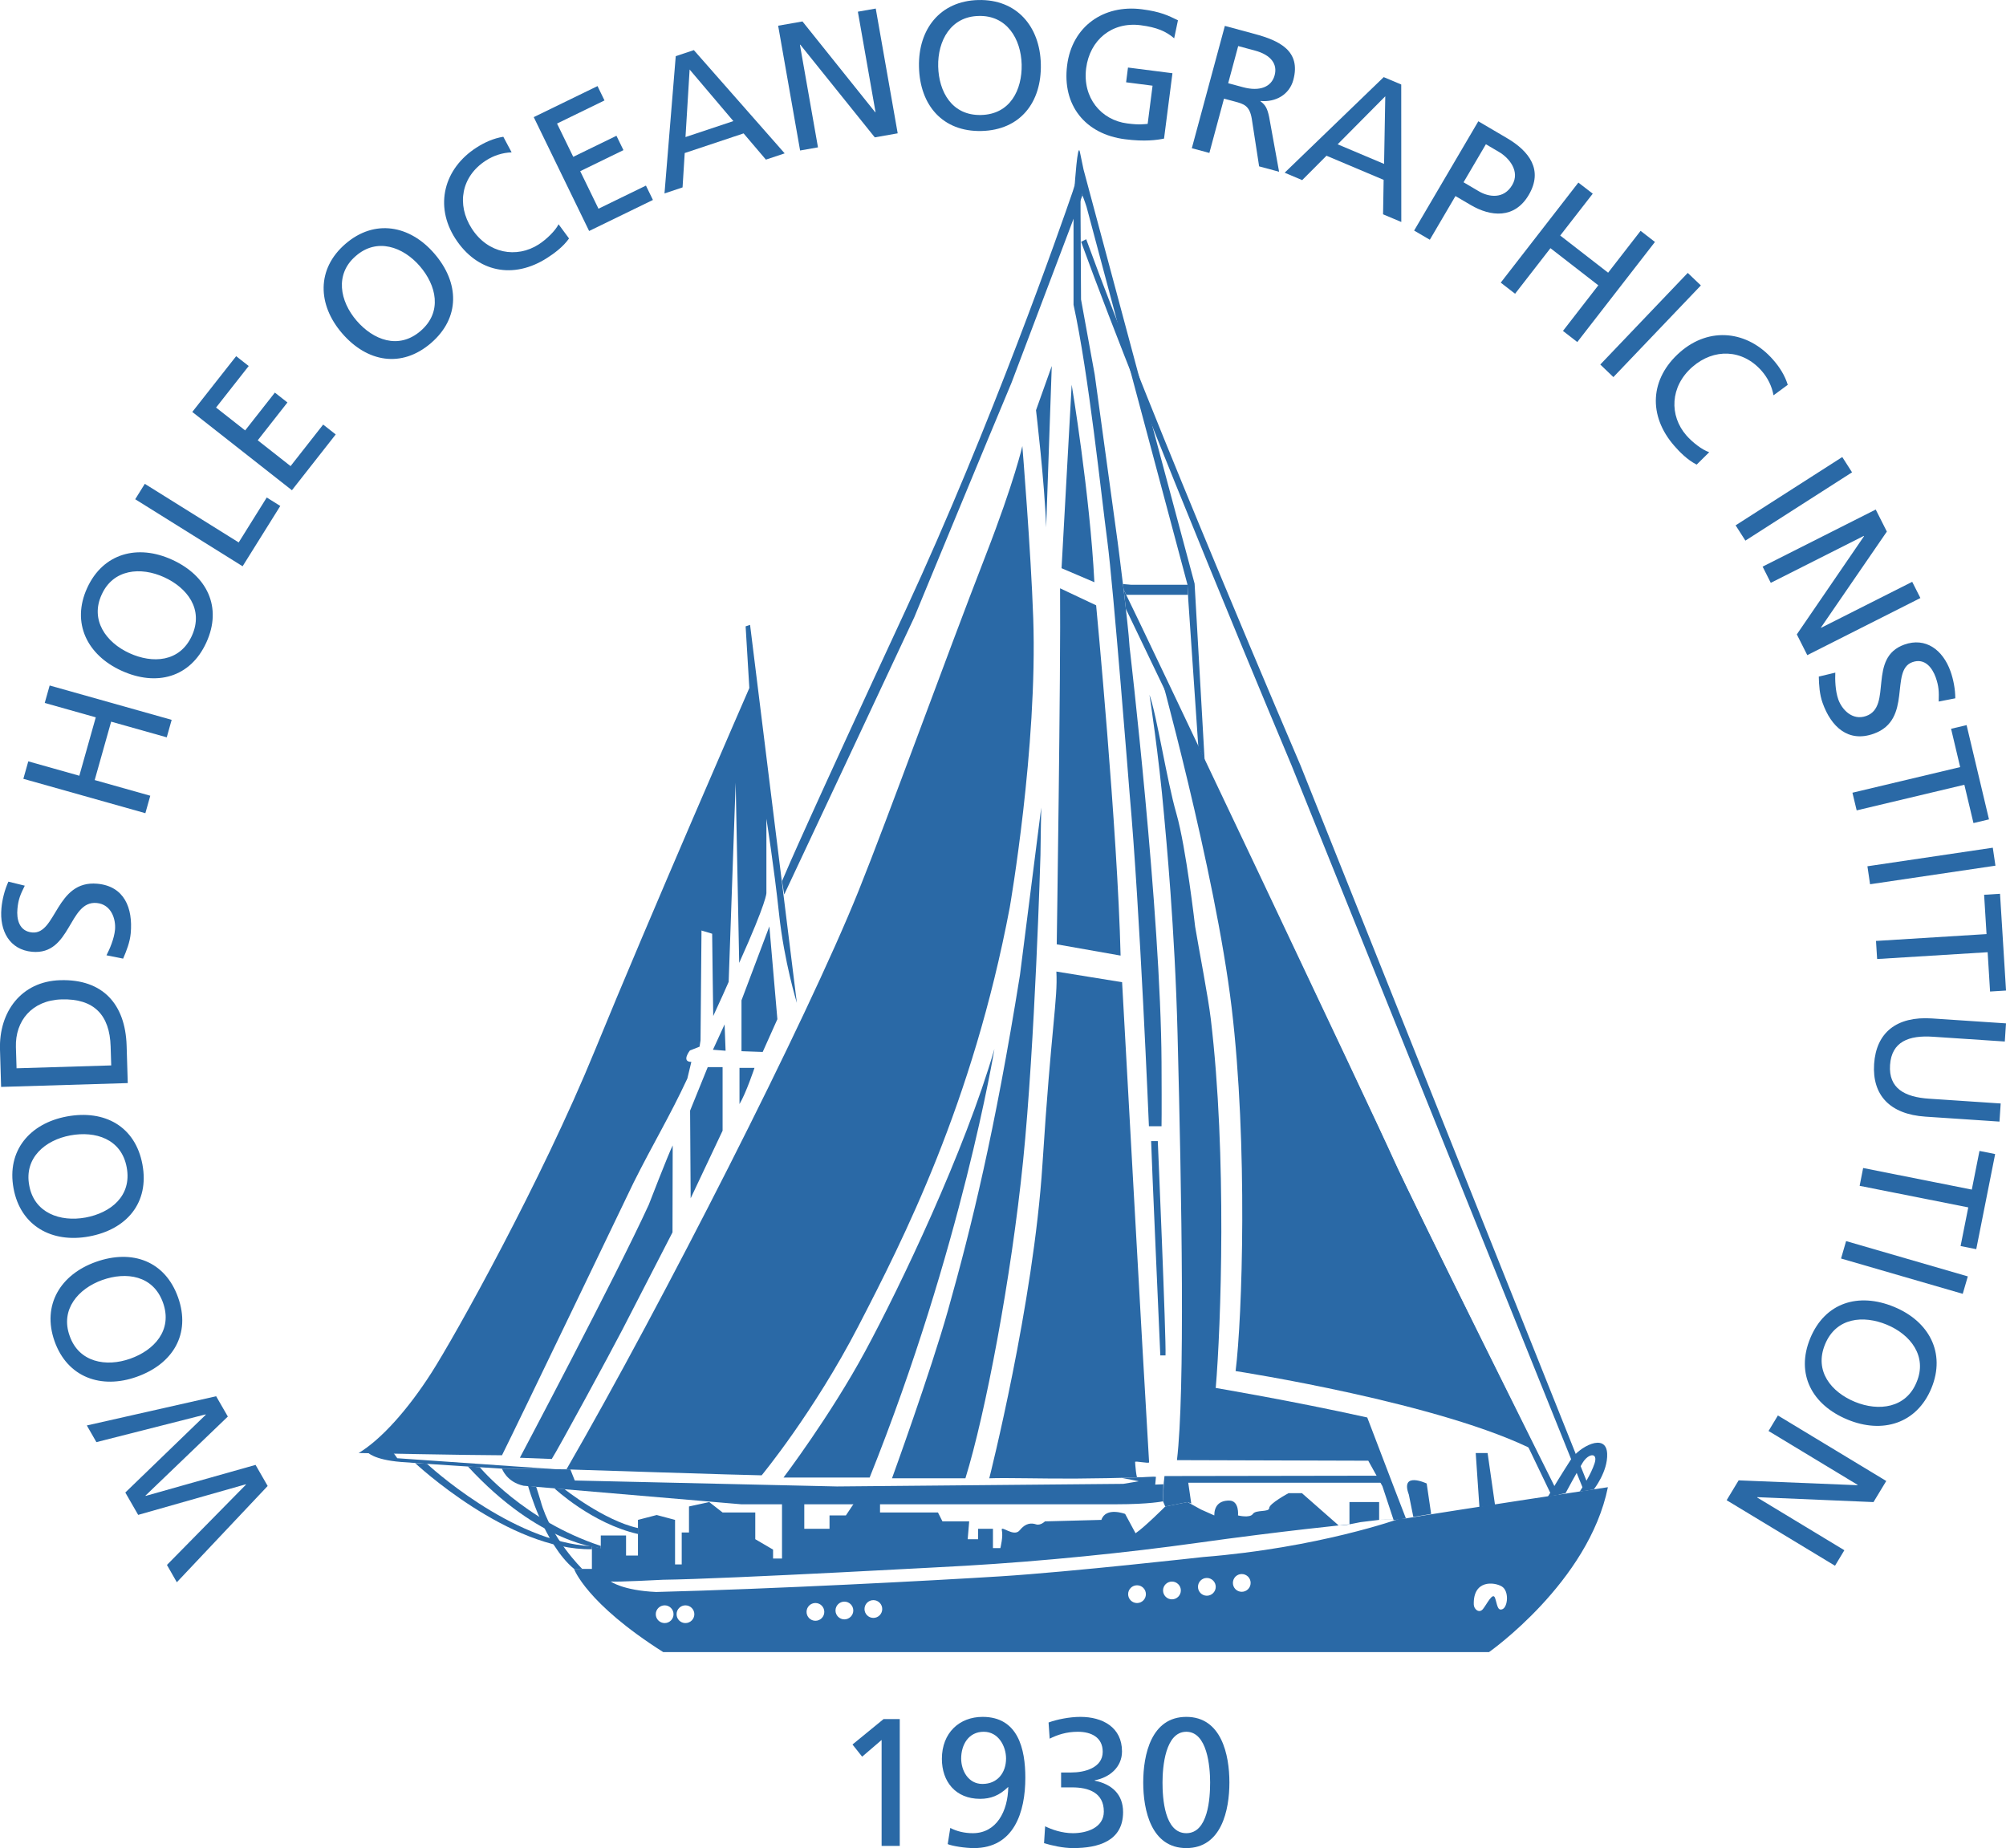 <?xml version="1.0" encoding="UTF-8"?>
<svg xmlns="http://www.w3.org/2000/svg" xmlns:xlink="http://www.w3.org/1999/xlink" width="262.07pt" height="241.43pt" viewBox="0 0 262.07 241.43" version="1.1">
<defs>
<clipPath id="clip1">
  <path d="M 111 224 L 118 224 L 118 241.43 L 111 241.43 Z M 111 224 "/>
</clipPath>
<clipPath id="clip2">
  <path d="M 123 224 L 134 224 L 134 241.43 L 123 241.43 Z M 123 224 "/>
</clipPath>
<clipPath id="clip3">
  <path d="M 136 224 L 147 224 L 147 241.43 L 136 241.43 Z M 136 224 "/>
</clipPath>
<clipPath id="clip4">
  <path d="M 149 224 L 161 224 L 161 241.43 L 149 241.43 Z M 149 224 "/>
</clipPath>
<clipPath id="clip5">
  <path d="M 245 116 L 262.07 116 L 262.07 130 L 245 130 Z M 245 116 "/>
</clipPath>
<clipPath id="clip6">
  <path d="M 244 133 L 262.07 133 L 262.07 147 L 244 147 Z M 244 133 "/>
</clipPath>
</defs>
<g id="surface1">
<path style=" stroke:none;fill-rule:nonzero;fill:rgb(16.719%,41.258%,64.97%);fill-opacity:1;" d="M 152.039 193.703 L 151.945 196.129 L 152.23 196.809 L 155.141 196.227 L 155.629 196.418 L 155.238 193.703 L 181.293 193.703 L 181 192.781 L 152.133 192.828 L 152.039 193.703 "/>
<path style=" stroke:none;fill-rule:nonzero;fill:rgb(16.719%,41.258%,64.97%);fill-opacity:1;" d="M 193.277 196.906 L 195.316 196.613 L 194.344 189.82 L 192.793 189.82 L 193.277 196.906 "/>
<path style=" stroke:none;fill-rule:nonzero;fill:rgb(16.719%,41.258%,64.97%);fill-opacity:1;" d="M 186.969 197.777 L 186.387 193.801 C 186.387 193.801 182.895 192.152 184.055 195.254 L 184.641 198.164 L 186.969 197.777 "/>
<path style=" stroke:none;fill-rule:nonzero;fill:rgb(16.719%,41.258%,64.97%);fill-opacity:1;" d="M 208.219 194.574 C 208.219 194.574 210.062 192.25 209.965 189.918 C 209.844 187.066 206.277 189.047 205.211 190.695 C 204.145 192.344 202.785 194.574 202.207 195.547 L 204.531 195.062 C 204.531 195.062 205.984 192.344 206.766 191.082 C 207.539 189.82 208.801 189.723 208.316 191.18 C 207.832 192.637 206.859 194.094 206.375 194.867 L 208.219 194.574 "/>
<path style=" stroke:none;fill-rule:nonzero;fill:rgb(16.719%,41.258%,64.97%);fill-opacity:1;" d="M 137.406 47.816 L 135.348 53.59 C 135.348 53.59 136.48 63.066 136.672 68.887 L 137.406 47.816 "/>
<path style=" stroke:none;fill-rule:nonzero;fill:rgb(16.719%,41.258%,64.97%);fill-opacity:1;" d="M 140.008 50.258 C 140.008 50.258 142.391 64.516 142.973 76.062 L 138.684 74.23 L 140.008 50.258 "/>
<path style=" stroke:none;fill-rule:nonzero;fill:rgb(16.719%,41.258%,64.97%);fill-opacity:1;" d="M 146.398 124.836 L 138.055 123.363 C 138.055 123.363 138.59 87.723 138.492 76.855 L 143.203 79.078 C 143.203 79.078 146.008 108.531 146.398 124.836 "/>
<path style=" stroke:none;fill-rule:nonzero;fill:rgb(16.719%,41.258%,64.97%);fill-opacity:1;" d="M 150.387 149.07 L 151.258 149.07 C 151.258 149.07 152.363 174.84 152.266 177.07 L 151.586 177.07 C 151.586 177.07 150.387 150.039 150.387 149.07 "/>
<path style=" stroke:none;fill-rule:nonzero;fill:rgb(16.719%,41.258%,64.97%);fill-opacity:1;" d="M 141.238 31.586 C 149.531 54.387 168.727 99.973 168.727 99.973 L 206.91 194.723 L 207.734 194.625 L 169.895 99.973 C 169.895 99.973 150.246 54.199 141.906 31.254 L 141.238 31.586 "/>
<path style=" stroke:none;fill-rule:nonzero;fill:rgb(16.719%,41.258%,64.97%);fill-opacity:1;" d="M 135.93 111.711 C 135.93 111.711 135.215 136.328 133.66 151.66 C 132.109 166.992 128.742 184.68 126.125 193.121 L 116.535 193.121 C 116.535 193.121 121.578 179.227 123.844 171.191 C 126.93 160.23 129.949 147.949 133.25 127.379 L 136.031 105.5 C 136.031 105.5 135.93 110.547 135.93 111.711 "/>
<path style=" stroke:none;fill-rule:nonzero;fill:rgb(16.719%,41.258%,64.97%);fill-opacity:1;" d="M 113.613 193.023 L 102.359 193.023 C 102.359 193.023 108.469 184.969 113.031 176.527 C 117.594 168.086 126.035 150.426 129.914 137.035 C 129.914 137.035 125.648 163.043 113.613 193.023 "/>
<path style=" stroke:none;fill-rule:nonzero;fill:rgb(16.719%,41.258%,64.97%);fill-opacity:1;" d="M 68.398 194.094 L 96.828 196.516 L 114.777 196.516 C 114.777 196.516 141.465 196.516 145.828 196.516 C 150.191 196.516 151.945 196.129 151.945 196.129 L 151.988 193.898 L 150.922 193.945 L 151.016 192.926 L 146.555 193.07 L 148.789 193.508 L 146.75 193.848 L 109.344 194.188 L 75.09 193.41 L 74.512 191.957 L 65.582 191.859 C 65.582 191.859 66.164 193.605 68.398 194.094 "/>
<path style=" stroke:none;fill-rule:nonzero;fill:rgb(16.719%,41.258%,64.97%);fill-opacity:1;" d="M 88.191 198.555 L 88.191 204.375 L 89.062 204.375 L 89.062 200.203 L 90.012 200.203 L 90.012 196.801 L 92.656 196.227 L 94.402 197.586 L 98.672 197.586 L 98.672 201.078 L 100.996 202.438 L 100.996 203.602 L 102.164 203.602 L 102.164 196.227 L 105.074 196.227 L 105.074 199.719 L 108.371 199.719 L 108.371 197.973 L 110.508 197.973 L 111.676 196.227 L 114.969 196.227 L 114.969 197.586 L 122.539 197.586 L 123.125 198.75 L 126.617 198.75 L 126.422 201.078 L 127.781 201.078 L 127.781 199.719 L 129.723 199.719 L 129.723 202.242 L 130.691 202.242 C 130.691 202.242 131.078 200.691 130.883 199.914 C 130.691 199.137 132.438 200.883 133.215 199.914 C 133.988 198.941 134.766 198.941 135.348 199.137 C 135.93 199.332 136.516 198.75 136.516 198.75 L 143.887 198.555 C 144.473 196.809 146.992 197.777 146.992 197.777 L 148.352 200.301 C 149.516 199.523 152.23 196.809 152.23 196.809 L 155.141 196.227 L 156.891 197.195 L 158.637 197.973 C 158.637 196.809 159.215 196.031 160.578 196.031 C 161.938 196.031 161.738 197.973 161.738 197.973 C 161.738 197.973 163.293 198.359 163.68 197.777 C 164.07 197.195 165.816 197.586 165.816 197.004 C 165.816 196.418 168.344 195.062 168.344 195.062 L 170.086 195.062 L 174.887 199.281 C 175.855 199.281 176.297 199.137 176.297 199.137 L 176.297 196.227 L 180.176 196.227 L 180.176 198.555 C 180.758 198.555 183.672 198.359 183.672 198.359 C 190.656 197.195 210.062 194.285 210.062 194.285 C 207.539 206.703 194.535 215.824 194.535 215.824 L 86.641 215.824 C 76.547 209.422 74.996 204.957 74.996 204.957 L 77.328 204.957 L 77.328 202 L 78.488 202.242 L 78.488 200.594 L 81.789 200.594 L 81.789 203.211 L 83.344 203.211 L 83.344 198.555 L 85.793 197.918 Z M 86.836 212.035 C 87.473 212.035 87.992 211.52 87.992 210.875 C 87.992 210.238 87.473 209.719 86.836 209.719 C 86.195 209.719 85.672 210.238 85.672 210.875 C 85.672 211.52 86.195 212.035 86.836 212.035 Z M 89.547 212.035 C 90.188 212.035 90.711 211.52 90.711 210.875 C 90.711 210.238 90.188 209.719 89.547 209.719 C 88.906 209.719 88.391 210.238 88.391 210.875 C 88.391 211.52 88.906 212.035 89.547 212.035 Z M 106.531 211.734 C 107.172 211.734 107.688 211.215 107.688 210.574 C 107.688 209.934 107.172 209.414 106.531 209.414 C 105.887 209.414 105.371 209.934 105.371 210.574 C 105.371 211.215 105.887 211.734 106.531 211.734 Z M 110.312 211.551 C 110.953 211.551 111.477 211.031 111.477 210.395 C 111.477 209.75 110.953 209.234 110.312 209.234 C 109.676 209.234 109.152 209.75 109.152 210.395 C 109.152 211.031 109.676 211.551 110.312 211.551 Z M 114.102 211.359 C 114.742 211.359 115.258 210.836 115.258 210.199 C 115.258 209.559 114.742 209.039 114.102 209.039 C 113.457 209.039 112.941 209.559 112.941 210.199 C 112.941 210.836 113.457 211.359 114.102 211.359 Z M 148.547 209.418 C 149.188 209.418 149.703 208.898 149.703 208.258 C 149.703 207.617 149.188 207.098 148.547 207.098 C 147.906 207.098 147.383 207.617 147.383 208.258 C 147.383 208.898 147.906 209.418 148.547 209.418 Z M 153.105 208.934 C 153.746 208.934 154.27 208.414 154.27 207.77 C 154.27 207.133 153.746 206.613 153.105 206.613 C 152.465 206.613 151.945 207.133 151.945 207.77 C 151.945 208.414 152.465 208.934 153.105 208.934 Z M 157.664 208.461 C 158.305 208.461 158.828 207.941 158.828 207.301 C 158.828 206.66 158.305 206.141 157.664 206.141 C 157.023 206.141 156.508 206.66 156.508 207.301 C 156.508 207.941 157.023 208.461 157.664 208.461 Z M 162.223 207.949 C 162.867 207.949 163.387 207.434 163.387 206.789 C 163.387 206.148 162.867 205.629 162.223 205.629 C 161.582 205.629 161.07 206.148 161.07 206.789 C 161.07 207.434 161.582 207.949 162.223 207.949 Z M 192.539 209.621 C 192.559 210.223 193.23 210.809 193.727 210.215 C 194.219 209.621 195.008 207.941 195.309 208.734 C 195.602 209.523 195.602 210.512 196.293 210.215 C 196.984 209.918 197.184 207.844 196.199 207.25 C 195.207 206.656 192.438 206.359 192.539 209.621 Z M 85.723 207.973 C 100.961 207.586 121.844 206.488 130.691 205.93 C 139.91 205.348 157.188 203.406 157.188 203.406 C 172.227 202.211 182.801 198.41 182.801 198.41 L 180.176 198.555 L 177.75 198.848 L 176.297 199.137 C 176.297 199.137 167.688 199.98 156.273 201.578 C 147.391 202.824 136.23 203.965 126.137 204.547 C 126.137 204.547 94.98 206.277 86.641 206.375 C 86.641 206.375 80.469 206.699 79.789 206.602 C 79.789 206.602 81.359 207.777 85.723 207.973 "/>
<path style=" stroke:none;fill-rule:nonzero;fill:rgb(16.719%,41.258%,64.97%);fill-opacity:1;" d="M 72.863 191.957 L 51.902 190.5 L 51.418 189.82 L 48.023 189.723 C 48.023 189.723 48.797 190.695 52.387 190.988 C 55.977 191.277 65.582 191.859 65.582 191.859 L 72.863 191.957 "/>
<path style=" stroke:none;fill-rule:nonzero;fill:rgb(16.719%,41.258%,64.97%);fill-opacity:1;" d="M 72.082 190.598 L 67.918 190.438 C 67.918 190.438 80.488 166.707 84.754 157.391 C 84.754 157.391 87.301 150.797 87.883 149.633 L 87.859 160.988 C 87.859 160.988 82.855 170.707 81.305 173.715 C 79.75 176.723 72.957 189.242 72.082 190.598 "/>
<path style=" stroke:none;fill-rule:nonzero;fill:rgb(16.719%,41.258%,64.97%);fill-opacity:1;" d="M 61.117 191.566 L 62.672 191.664 C 62.672 191.664 68.441 198.652 78.488 201.953 L 78.488 202.242 C 78.488 202.242 70.531 201.805 61.117 191.566 "/>
<path style=" stroke:none;fill-rule:nonzero;fill:rgb(16.719%,41.258%,64.97%);fill-opacity:1;" d="M 83.344 200.398 L 83.344 199.621 C 78.926 198.652 73.734 194.527 73.734 194.527 L 72.426 194.43 C 72.426 194.43 77.328 199.039 83.344 200.398 "/>
<path style=" stroke:none;fill-rule:nonzero;fill:rgb(16.719%,41.258%,64.97%);fill-opacity:1;" d="M 70.629 196.082 C 71.957 200.953 76.062 204.957 76.062 204.957 L 74.996 204.957 C 71.066 201.707 68.98 194.094 68.98 194.094 L 70.047 194.238 C 70.047 194.238 70.484 195.547 70.629 196.082 "/>
<path style=" stroke:none;fill-rule:nonzero;fill:rgb(16.719%,41.258%,64.97%);fill-opacity:1;" d="M 77.328 202.387 C 66.457 202.582 54.23 191.133 54.23 191.133 L 55.785 191.227 C 55.785 191.227 66.75 201.465 77.328 202 L 77.328 202.387 "/>
<path style=" stroke:none;fill-rule:nonzero;fill:rgb(16.719%,41.258%,64.97%);fill-opacity:1;" d="M 146.801 77.023 C 149.129 81.684 179.793 146.352 182.117 151.594 C 184.445 156.832 203.656 195.305 203.656 195.305 L 202.691 195.352 L 147.09 79.547 L 146.801 77.023 "/>
<path style=" stroke:none;fill-rule:nonzero;fill:rgb(16.719%,41.258%,64.97%);fill-opacity:1;" d="M 141.406 25.535 C 140.199 28.75 132.148 50 132.148 50 C 129.531 56.211 119.434 80.664 119.434 80.664 C 118.273 83.184 102.453 116.855 102.453 116.855 L 102.164 115.109 C 102.938 113.266 105.852 106.57 118.273 79.789 C 129.559 55.453 138.602 29.516 140.156 24.98 L 140.879 22.637 L 141.406 25.535 "/>
<path style=" stroke:none;fill-rule:nonzero;fill:rgb(16.719%,41.258%,64.97%);fill-opacity:1;" d="M 141.074 19.824 L 141.559 22.152 L 156.066 76.246 L 157.375 99.289 L 156.551 97.547 L 155.238 78.336 L 155.141 76.391 L 141.945 27.004 C 141.945 27.004 140.781 23.316 140.395 24.285 C 140.395 24.285 140.781 18.469 141.074 19.824 "/>
<path style=" stroke:none;fill-rule:nonzero;fill:rgb(16.719%,41.258%,64.97%);fill-opacity:1;" d="M 147.766 76.391 L 155.141 76.391 L 155.191 77.703 L 147.137 77.703 L 146.801 77.023 L 146.699 76.297 L 147.766 76.391 "/>
<path style=" stroke:none;fill-rule:nonzero;fill:rgb(16.719%,41.258%,64.97%);fill-opacity:1;" d="M 100.512 121.027 L 101.559 133.145 L 99.641 137.426 L 96.871 137.328 L 96.871 130.68 L 100.512 121.027 "/>
<path style=" stroke:none;fill-rule:nonzero;fill:rgb(16.719%,41.258%,64.97%);fill-opacity:1;" d="M 96.609 139.504 L 98.57 139.504 C 98.57 139.504 97.484 142.777 96.609 144.234 L 96.609 139.504 "/>
<path style=" stroke:none;fill-rule:nonzero;fill:rgb(16.719%,41.258%,64.97%);fill-opacity:1;" d="M 94.664 133.824 L 94.793 137.266 L 93.141 137.137 Z M 94.664 133.824 "/>
<path style=" stroke:none;fill-rule:nonzero;fill:rgb(16.719%,41.258%,64.97%);fill-opacity:1;" d="M 94.402 139.406 L 92.461 139.406 L 90.156 145.09 L 90.23 156.543 C 90.23 156.543 93.727 149.164 94.402 147.711 L 94.402 139.406 "/>
<path style=" stroke:none;fill-rule:nonzero;fill:rgb(16.719%,41.258%,64.97%);fill-opacity:1;" d="M 140.781 23.801 L 141.164 25.391 L 141.168 28.121 L 141.207 35.105 L 141.23 39.121 L 143.016 48.934 L 146.023 70.863 C 146.023 70.863 147.379 81.242 147.574 84.543 C 147.574 84.543 151.648 119.281 151.746 138.785 C 151.781 145.773 151.746 147.129 151.746 147.129 L 150.098 147.129 C 150.098 147.129 148.934 118.797 147.574 103.656 C 147.574 103.656 145.441 76.488 144.664 70.668 C 143.887 64.848 142.238 48.887 140.25 39.812 L 140.25 25.691 L 140.781 23.801 "/>
<path style=" stroke:none;fill-rule:nonzero;fill:rgb(16.719%,41.258%,64.97%);fill-opacity:1;" d="M 134.984 80.738 C 134.684 72.012 133.562 58.273 133.562 58.273 C 133.562 58.273 132.578 62.754 128.75 72.609 C 123.477 86.176 116.098 106.605 112.164 116.387 C 105.371 133.27 86.52 170.277 74.004 191.957 C 74.004 191.957 97.953 192.734 99.504 192.734 C 99.504 192.734 106.328 184.48 112.152 173.223 C 117.977 161.969 127.059 144.184 131.914 118.566 C 131.914 118.566 135.566 97.621 134.984 80.738 "/>
<path style=" stroke:none;fill-rule:nonzero;fill:rgb(16.719%,41.258%,64.97%);fill-opacity:1;" d="M 138.008 126.922 L 146.594 128.312 C 146.594 128.312 149.398 179.172 150.121 191.031 C 150.133 191.238 148.281 190.812 148.293 190.992 C 148.305 191.152 148.406 193.285 148.789 193.508 C 149.062 193.668 151.012 192.84 151.016 192.926 C 151.016 192.926 146.215 193.121 140.59 193.156 C 136.121 193.184 131.648 193.035 129.242 193.121 C 129.242 193.121 135.031 170.324 136.191 152.082 C 137.359 133.84 138.203 130.609 138.008 126.922 "/>
<path style=" stroke:none;fill-rule:nonzero;fill:rgb(16.719%,41.258%,64.97%);fill-opacity:1;" d="M 180.605 194.16 L 182.07 198.59 L 183.672 198.359 C 183.672 198.359 181.344 192.355 178.621 185.176 C 168.754 182.988 158.828 181.32 158.828 181.32 C 159.504 173.367 160.312 150.953 158.18 133.102 C 157.832 130.191 156.68 124.297 156.137 121.051 C 156.137 121.051 154.949 110.656 153.688 106.289 C 152.43 101.926 151.141 93.477 150.172 90.762 C 150.172 90.762 151.398 98.711 152.074 106.473 C 152.309 109.098 153.488 121.188 153.84 135.094 C 154.391 156.758 154.828 181.73 153.762 190.75 L 178.754 190.824 L 180.605 194.16 "/>
<path style=" stroke:none;fill-rule:nonzero;fill:rgb(16.719%,41.258%,64.97%);fill-opacity:1;" d="M 161.422 179.113 C 162.297 172.223 163.039 149.492 160.906 131.637 C 158.773 113.785 151.141 86.352 151.141 86.352 C 160.613 106.148 179.723 146.348 181.535 150.426 C 183.359 154.535 195.578 179.184 200.758 189.621 C 188.57 183.293 161.422 179.113 161.422 179.113 "/>
<path style=" stroke:none;fill-rule:nonzero;fill:rgb(16.719%,41.258%,64.97%);fill-opacity:1;" d="M 172.805 176.434 C 168.922 176.207 164.652 177.793 164.652 177.793 C 169.828 177.77 172.805 176.434 172.805 176.434 "/>
<path style=" stroke:none;fill-rule:nonzero;fill:rgb(16.719%,41.258%,64.97%);fill-opacity:1;" d="M 164.07 175.656 C 164.07 175.656 165.336 173.762 166.973 172.715 C 166.973 172.715 166.156 174.129 164.07 175.656 "/>
<path style=" stroke:none;fill-rule:nonzero;fill:rgb(16.719%,41.258%,64.97%);fill-opacity:1;" d="M 163.094 174.898 C 163.094 174.898 163.512 172.656 164.598 171.051 C 164.598 171.051 164.406 172.668 163.094 174.898 "/>
<path style=" stroke:none;fill-rule:nonzero;fill:rgb(16.719%,41.258%,64.97%);fill-opacity:1;" d="M 94.48 129.883 C 94.078 130.781 93.641 131.73 93.18 132.73 C 93.18 132.73 93.039 123.145 93.039 121.98 L 91.645 121.559 L 91.52 135.902 L 91.395 136.734 L 90.133 137.23 C 90.133 137.23 88.961 138.723 90.32 138.723 L 89.797 140.898 C 87.488 145.859 85.34 149.363 82.758 154.527 C 82.758 154.527 67.719 185.844 65.582 190.113 C 61.699 190.113 46.855 189.82 46.855 189.82 C 49.766 188.074 53.258 184.195 56.363 179.344 C 59.473 174.492 70.727 154.309 77.715 137.23 C 84.699 120.152 97.895 89.883 97.895 89.883 L 97.41 81.824 L 97.992 81.633 L 104.105 131.02 C 104.105 131.02 102.453 125.684 101.777 119.379 C 101.098 113.07 100.125 106.957 100.125 106.957 L 100.125 116.648 C 100.125 116.648 100.242 117.629 96.57 125.789 L 96.109 102.242 L 95.195 128.27 L 94.48 129.883 "/>
<path style=" stroke:none;fill-rule:nonzero;fill:rgb(16.719%,41.258%,64.97%);fill-opacity:1;" d="M 50.883 187.953 C 50.883 187.953 52.551 186.516 54.223 186.207 C 54.223 186.207 52.707 187.641 50.883 187.953 "/>
<g clip-path="url(#clip1)" clip-rule="nonzero">
<path style=" stroke:none;fill-rule:nonzero;fill:rgb(16.719%,41.258%,64.97%);fill-opacity:1;" d="M 115.176 227.305 L 112.633 229.488 L 111.371 227.898 L 115.434 224.574 L 117.547 224.574 L 117.547 241.145 L 115.176 241.145 L 115.176 227.305 "/>
</g>
<g clip-path="url(#clip2)" clip-rule="nonzero">
<path style=" stroke:none;fill-rule:nonzero;fill:rgb(16.719%,41.258%,64.97%);fill-opacity:1;" d="M 124.148 238.797 C 124.996 239.246 126.023 239.484 127.09 239.484 C 130.176 239.484 131.672 236.637 131.723 233.453 L 131.672 233.477 C 130.555 234.57 129.418 234.996 128.039 234.996 C 124.836 234.996 123.051 232.742 123.051 229.773 C 123.051 226.355 125.355 224.289 128.371 224.289 C 133 224.289 133.953 228.465 133.953 232.242 C 133.953 236.73 132.477 241.43 127.23 241.43 C 126.094 241.43 124.402 241.168 123.812 240.91 Z M 128.352 233.051 C 130.316 233.051 131.434 231.578 131.434 229.727 C 131.434 228.156 130.465 226.234 128.516 226.234 C 126.523 226.234 125.57 227.945 125.57 229.727 C 125.57 231.27 126.473 233.051 128.352 233.051 "/>
</g>
<g clip-path="url(#clip3)" clip-rule="nonzero">
<path style=" stroke:none;fill-rule:nonzero;fill:rgb(16.719%,41.258%,64.97%);fill-opacity:1;" d="M 138.625 231.555 L 139.957 231.555 C 141.668 231.555 144.062 230.961 144.062 228.848 C 144.062 226.949 142.547 226.234 140.809 226.234 C 139.316 226.234 138.125 226.637 137.133 227.137 L 136.988 225.023 C 138.082 224.621 139.742 224.289 141.145 224.289 C 144.062 224.289 146.582 225.664 146.582 228.801 C 146.582 230.891 144.922 232.219 143.02 232.574 L 143.02 232.625 C 145.23 233.074 146.723 234.379 146.723 236.73 C 146.723 240.527 143.473 241.43 140.191 241.43 C 138.863 241.43 137.441 241.098 136.398 240.789 L 136.539 238.582 C 137.391 239.008 138.742 239.484 140.172 239.484 C 141.977 239.484 144.207 238.773 144.207 236.66 C 144.207 234.188 142.215 233.5 140.074 233.5 L 138.625 233.5 L 138.625 231.555 "/>
</g>
<g clip-path="url(#clip4)" clip-rule="nonzero">
<path style=" stroke:none;fill-rule:nonzero;fill:rgb(16.719%,41.258%,64.97%);fill-opacity:1;" d="M 154.984 224.289 C 159.57 224.289 160.613 229.227 160.613 232.859 C 160.613 236.492 159.57 241.43 154.984 241.43 C 150.398 241.43 149.355 236.492 149.355 232.859 C 149.355 229.227 150.398 224.289 154.984 224.289 Z M 154.984 239.484 C 157.832 239.484 158.094 234.926 158.094 232.859 C 158.094 230.77 157.715 226.234 154.984 226.234 C 152.25 226.234 151.875 230.77 151.875 232.859 C 151.875 234.926 152.133 239.484 154.984 239.484 "/>
</g>
<path style=" stroke:none;fill-rule:nonzero;fill:rgb(16.719%,41.258%,64.97%);fill-opacity:1;" d="M 23.102 206.703 L 21.809 204.441 L 32.133 193.949 L 32.109 193.906 L 18.051 197.902 L 16.371 194.98 L 26.887 184.816 L 26.867 184.773 L 12.594 188.398 L 11.344 186.219 L 28.238 182.402 L 29.766 185.055 L 19.008 195.383 L 19.035 195.422 L 33.387 191.371 L 34.969 194.125 L 23.102 206.703 "/>
<path style=" stroke:none;fill-rule:nonzero;fill:rgb(16.719%,41.258%,64.97%);fill-opacity:1;" d="M 7.129 175.219 C 5.453 170.48 7.91 166.488 12.535 164.848 C 17.27 163.168 21.578 164.734 23.266 169.496 C 24.957 174.254 22.602 178.184 17.863 179.863 C 13.238 181.508 8.812 179.957 7.129 175.219 Z M 21.301 170.191 C 20.023 166.594 16.484 166.113 13.371 167.215 C 10.203 168.344 7.855 171.086 9.102 174.52 C 10.301 177.969 13.852 178.621 17.02 177.496 C 20.129 176.395 22.574 173.789 21.301 170.191 "/>
<path style=" stroke:none;fill-rule:nonzero;fill:rgb(16.719%,41.258%,64.97%);fill-opacity:1;" d="M 1.77 155.246 C 0.855 150.301 3.914 146.746 8.738 145.852 C 13.691 144.938 17.691 147.164 18.609 152.133 C 19.527 157.102 16.582 160.613 11.637 161.527 C 6.809 162.418 2.68 160.188 1.77 155.246 Z M 16.555 152.512 C 15.867 148.758 12.438 147.727 9.199 148.324 C 5.887 148.934 3.137 151.277 3.82 154.863 C 4.461 158.461 7.867 159.664 11.18 159.055 C 14.422 158.453 17.25 156.266 16.555 152.512 "/>
<path style=" stroke:none;fill-rule:nonzero;fill:rgb(16.719%,41.258%,64.97%);fill-opacity:1;" d="M 0.145 141.992 L 0 137.109 C -0.152 132.203 2.766 128.203 7.863 128.051 C 13.406 127.879 16.379 131.16 16.543 136.609 L 16.691 141.492 Z M 14.531 139.184 L 14.453 136.699 C 14.332 132.617 12.297 130.43 8.035 130.559 C 4.168 130.676 1.977 133.371 2.078 136.785 L 2.164 139.559 L 14.531 139.184 "/>
<path style=" stroke:none;fill-rule:nonzero;fill:rgb(16.719%,41.258%,64.97%);fill-opacity:1;" d="M 3.238 115.703 C 2.656 116.867 2.387 117.508 2.277 118.734 C 2.152 120.059 2.48 121.66 4.207 121.816 C 7.371 122.105 7.285 114.953 12.719 115.449 C 16.234 115.77 17.379 118.613 17.078 121.922 C 16.973 123.074 16.539 124.18 16.086 125.234 L 13.91 124.797 C 14.312 124.023 14.918 122.648 15.027 121.445 C 15.148 120.102 14.562 118.141 12.629 117.965 C 8.945 117.629 9.312 124.809 4.191 124.34 C 1.262 124.07 -0.086 121.617 0.188 118.641 C 0.285 117.555 0.594 116.273 1.098 115.176 L 3.238 115.703 "/>
<path style=" stroke:none;fill-rule:nonzero;fill:rgb(16.719%,41.258%,64.97%);fill-opacity:1;" d="M 3.051 101.742 L 3.695 99.461 L 10.363 101.34 L 12.512 93.711 L 5.844 91.832 L 6.488 89.551 L 22.426 94.039 L 21.785 96.324 L 14.52 94.277 L 12.371 101.906 L 19.633 103.953 L 18.992 106.234 L 3.051 101.742 "/>
<path style=" stroke:none;fill-rule:nonzero;fill:rgb(16.719%,41.258%,64.97%);fill-opacity:1;" d="M 11.387 76.812 C 13.477 72.238 18.02 71.078 22.484 73.121 C 27.059 75.207 29.062 79.328 26.961 83.926 C 24.867 88.52 20.438 89.703 15.867 87.617 C 11.398 85.578 9.297 81.383 11.387 76.812 Z M 25.066 83.059 C 26.648 79.586 24.441 76.777 21.441 75.406 C 18.379 74.008 14.781 74.348 13.285 77.676 C 11.746 80.988 13.844 83.93 16.91 85.328 C 19.906 86.699 23.477 86.531 25.066 83.059 "/>
<path style=" stroke:none;fill-rule:nonzero;fill:rgb(16.719%,41.258%,64.97%);fill-opacity:1;" d="M 17.664 65.219 L 18.918 63.207 L 31.184 70.863 L 34.848 64.992 L 36.617 66.098 L 31.695 73.977 L 17.664 65.219 "/>
<path style=" stroke:none;fill-rule:nonzero;fill:rgb(16.719%,41.258%,64.97%);fill-opacity:1;" d="M 25.121 53.816 L 30.852 46.531 L 32.492 47.816 L 28.227 53.242 L 32.027 56.23 L 35.91 51.289 L 37.551 52.578 L 33.672 57.52 L 37.961 60.891 L 42.219 55.465 L 43.859 56.754 L 38.137 64.043 L 25.121 53.816 "/>
<path style=" stroke:none;fill-rule:nonzero;fill:rgb(16.719%,41.258%,64.97%);fill-opacity:1;" d="M 45.133 31.855 C 48.938 28.57 53.547 29.414 56.75 33.133 C 60.035 36.938 60.133 41.52 56.309 44.816 C 52.484 48.113 47.969 47.344 44.688 43.535 C 41.484 39.82 41.324 35.137 45.133 31.855 Z M 54.949 43.234 C 57.84 40.742 57 37.27 54.852 34.773 C 52.652 32.227 49.242 31.031 46.492 33.434 C 43.715 35.801 44.395 39.348 46.59 41.895 C 48.742 44.391 52.055 45.727 54.949 43.234 "/>
<path style=" stroke:none;fill-rule:nonzero;fill:rgb(16.719%,41.258%,64.97%);fill-opacity:1;" d="M 66.84 19.902 C 65.629 19.949 64.484 20.32 63.473 20.977 C 60.258 23.043 59.617 26.727 61.633 29.859 C 63.738 33.129 67.488 33.785 70.383 31.926 C 71.379 31.281 72.547 30.16 72.973 29.297 L 74.34 31.152 C 73.566 32.27 72.309 33.164 71.488 33.691 C 67.082 36.527 62.332 35.586 59.48 31.16 C 56.723 26.875 57.996 22.02 62.238 19.285 C 63.316 18.594 64.477 18.07 65.754 17.867 L 66.84 19.902 "/>
<path style=" stroke:none;fill-rule:nonzero;fill:rgb(16.719%,41.258%,64.97%);fill-opacity:1;" d="M 69.73 15.301 L 78.062 11.246 L 78.973 13.121 L 72.773 16.141 L 74.891 20.488 L 80.535 17.738 L 81.449 19.613 L 75.801 22.363 L 78.188 27.266 L 84.387 24.246 L 85.301 26.121 L 76.965 30.176 L 69.73 15.301 "/>
<path style=" stroke:none;fill-rule:nonzero;fill:rgb(16.719%,41.258%,64.97%);fill-opacity:1;" d="M 88.281 7.336 L 90.645 6.547 L 102.512 20.035 L 100.059 20.852 L 97.145 17.426 L 89.453 19.992 L 89.172 24.48 L 86.812 25.27 Z M 90.094 9.082 L 89.555 17.906 L 95.809 15.82 Z M 90.094 9.082 "/>
<path style=" stroke:none;fill-rule:nonzero;fill:rgb(16.719%,41.258%,64.97%);fill-opacity:1;" d="M 101.66 3.359 L 104.836 2.801 L 114.336 14.66 L 114.383 14.652 L 112.074 1.527 L 114.41 1.117 L 117.277 17.418 L 114.285 17.945 L 104.551 5.836 L 104.504 5.848 L 106.863 19.25 L 104.527 19.66 L 101.66 3.359 "/>
<path style=" stroke:none;fill-rule:nonzero;fill:rgb(16.719%,41.258%,64.97%);fill-opacity:1;" d="M 127.824 0.004 C 132.844 -0.113 135.867 3.469 135.977 8.371 C 136.098 13.398 133.266 16.996 128.215 17.113 C 123.168 17.227 120.172 13.766 120.059 8.738 C 119.945 3.836 122.797 0.117 127.824 0.004 Z M 128.168 15.023 C 131.984 14.938 133.543 11.727 133.473 8.43 C 133.391 5.066 131.52 1.98 127.867 2.086 C 124.219 2.148 122.492 5.316 122.566 8.68 C 122.648 11.977 124.352 15.113 128.168 15.023 "/>
<path style=" stroke:none;fill-rule:nonzero;fill:rgb(16.719%,41.258%,64.97%);fill-opacity:1;" d="M 153.398 5.004 C 152.344 4.102 151.145 3.57 149.027 3.297 C 145.238 2.812 142.371 5.242 141.898 8.91 C 141.406 12.77 143.855 15.688 147.262 16.125 C 148.883 16.336 149.332 16.223 149.934 16.184 L 150.574 11.195 L 147.117 10.75 L 147.363 8.824 L 153.172 9.566 L 152.074 18.105 C 151.145 18.297 149.539 18.523 146.973 18.191 C 141.773 17.527 138.742 13.742 139.414 8.52 C 140.059 3.461 144.164 0.566 149.176 1.211 C 151.578 1.52 152.59 2.008 153.891 2.652 L 153.398 5.004 "/>
<path style=" stroke:none;fill-rule:nonzero;fill:rgb(16.719%,41.258%,64.97%);fill-opacity:1;" d="M 160.02 3.383 L 163.93 4.441 C 167.09 5.293 169.996 6.617 168.965 10.441 C 168.441 12.387 166.629 13.371 164.688 13.191 L 164.676 13.238 C 165.312 13.703 165.562 14.141 165.801 15.262 L 167.105 22.438 L 164.496 21.734 L 163.539 15.535 C 163.254 13.785 162.496 13.582 161.281 13.254 L 159.906 12.887 L 157.996 19.98 L 155.703 19.363 Z M 160.453 10.871 L 162.402 11.395 C 164.574 11.98 166.113 11.363 166.523 9.832 C 166.914 8.391 166.066 7.176 163.957 6.609 L 161.762 6.016 L 160.453 10.871 "/>
<path style=" stroke:none;fill-rule:nonzero;fill:rgb(16.719%,41.258%,64.97%);fill-opacity:1;" d="M 180.773 10.074 L 183.062 11.039 L 183.07 29 L 180.688 27.996 L 180.762 23.496 L 173.297 20.344 L 170.121 23.531 L 167.832 22.562 Z M 180.977 12.578 L 174.754 18.852 L 180.82 21.414 Z M 180.977 12.578 "/>
<path style=" stroke:none;fill-rule:nonzero;fill:rgb(16.719%,41.258%,64.97%);fill-opacity:1;" d="M 193.133 15.844 L 196.875 18.043 C 199.801 19.758 201.633 22.211 199.723 25.461 C 197.863 28.633 194.727 28.305 192.152 26.789 L 190.145 25.613 L 186.797 31.32 L 184.746 30.121 Z M 191.203 23.812 L 193.227 25.004 C 194.496 25.746 196.461 26.051 197.562 24.168 C 198.625 22.367 197.125 20.609 195.859 19.867 L 194.121 18.844 L 191.203 23.812 "/>
<path style=" stroke:none;fill-rule:nonzero;fill:rgb(16.719%,41.258%,64.97%);fill-opacity:1;" d="M 206.203 23.852 L 208.082 25.301 L 203.832 30.77 L 210.09 35.625 L 214.332 30.156 L 216.207 31.609 L 206.062 44.684 L 204.191 43.23 L 208.809 37.273 L 202.555 32.422 L 197.934 38.375 L 196.062 36.922 L 206.203 23.852 "/>
<path style=" stroke:none;fill-rule:nonzero;fill:rgb(16.719%,41.258%,64.97%);fill-opacity:1;" d="M 220.492 35.652 L 222.207 37.289 L 210.777 49.262 L 209.066 47.621 L 220.492 35.652 "/>
<path style=" stroke:none;fill-rule:nonzero;fill:rgb(16.719%,41.258%,64.97%);fill-opacity:1;" d="M 231.699 51.641 C 231.48 50.449 230.949 49.371 230.156 48.461 C 227.641 45.586 223.902 45.484 221.098 47.934 C 218.168 50.488 218.059 54.301 220.32 56.891 C 221.102 57.781 222.375 58.777 223.297 59.074 L 221.66 60.695 C 220.441 60.09 219.371 58.977 218.734 58.242 C 215.289 54.297 215.531 49.453 219.496 45.992 C 223.34 42.637 228.324 43.195 231.648 47 C 232.492 47.965 233.176 49.035 233.559 50.273 L 231.699 51.641 "/>
<path style=" stroke:none;fill-rule:nonzero;fill:rgb(16.719%,41.258%,64.97%);fill-opacity:1;" d="M 240.68 59.707 L 241.957 61.703 L 228.023 70.625 L 226.746 68.629 L 240.68 59.707 "/>
<path style=" stroke:none;fill-rule:nonzero;fill:rgb(16.719%,41.258%,64.97%);fill-opacity:1;" d="M 245.051 66.566 L 246.504 69.445 L 237.898 81.973 L 237.918 82.012 L 249.816 76.008 L 250.887 78.125 L 236.109 85.586 L 234.742 82.875 L 243.52 70.051 L 243.496 70.008 L 231.34 76.141 L 230.273 74.023 L 245.051 66.566 "/>
<path style=" stroke:none;fill-rule:nonzero;fill:rgb(16.719%,41.258%,64.97%);fill-opacity:1;" d="M 253.277 91.648 C 253.32 90.348 253.297 89.652 252.887 88.488 C 252.438 87.238 251.465 85.922 249.836 86.504 C 246.84 87.57 249.922 94.027 244.781 95.855 C 241.449 97.043 239.215 94.941 238.105 91.812 C 237.715 90.719 237.641 89.535 237.613 88.387 L 239.77 87.871 C 239.73 88.742 239.758 90.242 240.164 91.383 C 240.621 92.656 241.969 94.188 243.805 93.535 C 247.289 92.297 243.945 85.934 248.789 84.207 C 251.562 83.219 253.816 84.883 254.82 87.699 C 255.188 88.727 255.445 90.02 255.445 91.227 L 253.277 91.648 "/>
<path style=" stroke:none;fill-rule:nonzero;fill:rgb(16.719%,41.258%,64.97%);fill-opacity:1;" d="M 256.082 100.211 L 254.895 95.207 L 256.922 94.727 L 259.848 107.043 L 257.82 107.523 L 256.629 102.52 L 242.562 105.867 L 242.008 103.559 L 256.082 100.211 "/>
<path style=" stroke:none;fill-rule:nonzero;fill:rgb(16.719%,41.258%,64.97%);fill-opacity:1;" d="M 260.344 110.742 L 260.691 113.09 L 244.312 115.516 L 243.965 113.168 L 260.344 110.742 "/>
<g clip-path="url(#clip5)" clip-rule="nonzero">
<path style=" stroke:none;fill-rule:nonzero;fill:rgb(16.719%,41.258%,64.97%);fill-opacity:1;" d="M 259.527 122.027 L 259.211 116.891 L 261.289 116.762 L 262.074 129.402 L 259.988 129.531 L 259.672 124.395 L 245.234 125.285 L 245.086 122.922 L 259.527 122.027 "/>
</g>
<g clip-path="url(#clip6)" clip-rule="nonzero">
<path style=" stroke:none;fill-rule:nonzero;fill:rgb(16.719%,41.258%,64.97%);fill-opacity:1;" d="M 251.535 145.875 C 246.898 145.566 244.57 143.059 244.84 138.988 C 245.113 134.914 247.754 132.738 252.395 133.047 L 262.07 133.691 L 261.914 136.062 L 252.539 135.438 C 249.371 135.223 247.129 136.074 246.922 139.125 C 246.715 142.18 248.832 143.32 252.004 143.531 L 261.375 144.156 L 261.219 146.523 L 251.535 145.875 "/>
</g>
<path style=" stroke:none;fill-rule:nonzero;fill:rgb(16.719%,41.258%,64.97%);fill-opacity:1;" d="M 257.602 155.406 L 258.605 150.355 L 260.652 150.766 L 258.184 163.188 L 256.137 162.781 L 257.141 157.73 L 242.949 154.914 L 243.406 152.586 L 257.602 155.406 "/>
<path style=" stroke:none;fill-rule:nonzero;fill:rgb(16.719%,41.258%,64.97%);fill-opacity:1;" d="M 257.082 166.746 L 256.418 169.023 L 240.52 164.41 L 241.18 162.133 L 257.082 166.746 "/>
<path style=" stroke:none;fill-rule:nonzero;fill:rgb(16.719%,41.258%,64.97%);fill-opacity:1;" d="M 252.324 181.355 C 250.402 186.004 245.906 187.328 241.371 185.453 C 236.723 183.535 234.57 179.492 236.496 174.824 C 238.43 170.156 242.805 168.809 247.449 170.727 C 251.988 172.598 254.238 176.711 252.324 181.355 Z M 238.43 175.621 C 236.973 179.148 239.281 181.875 242.328 183.133 C 245.445 184.418 249.023 183.945 250.391 180.559 C 251.812 177.191 249.605 174.336 246.492 173.051 C 243.445 171.793 239.883 172.094 238.43 175.621 "/>
<path style=" stroke:none;fill-rule:nonzero;fill:rgb(16.719%,41.258%,64.97%);fill-opacity:1;" d="M 246.426 193.473 L 244.758 196.23 L 229.582 195.586 L 229.562 195.629 L 240.953 202.52 L 239.73 204.547 L 225.574 195.984 L 227.141 193.391 L 242.656 194.023 L 242.688 193.98 L 231.047 186.941 L 232.27 184.914 L 246.426 193.473 "/>
</g>
</svg>
